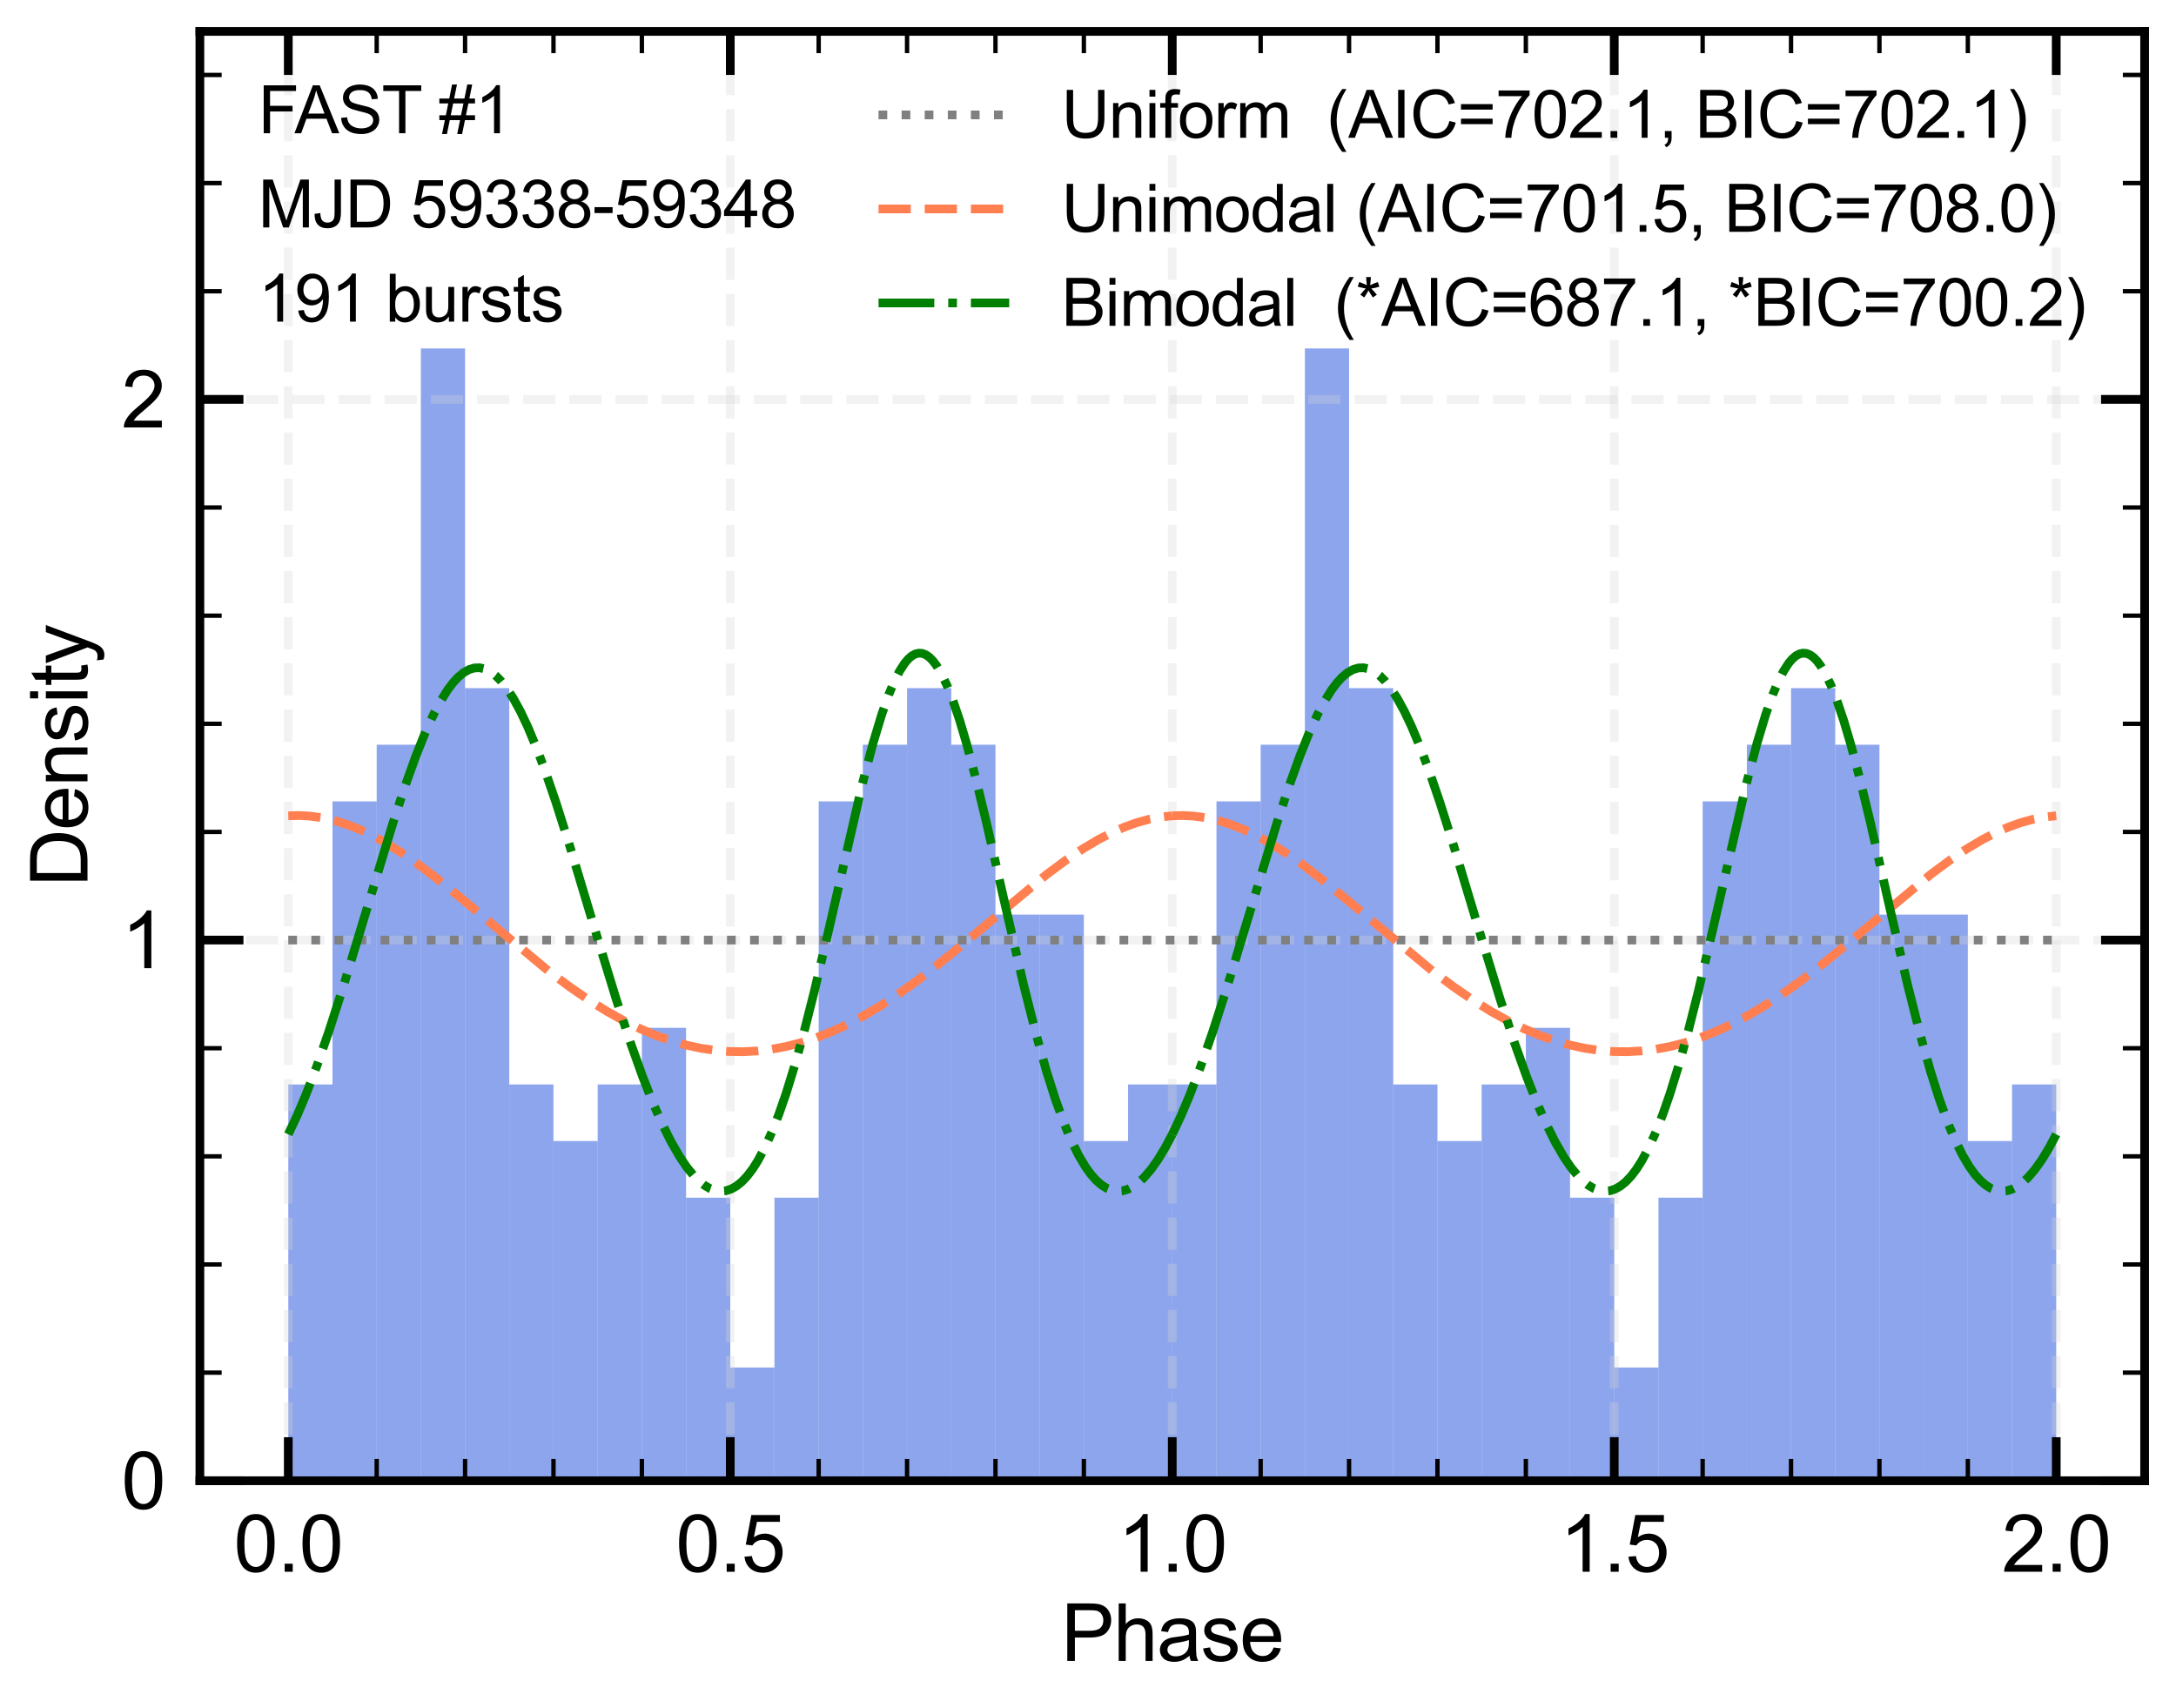 <?xml version="1.0" encoding="utf-8" standalone="no"?>
<!DOCTYPE svg PUBLIC "-//W3C//DTD SVG 1.1//EN"
  "http://www.w3.org/Graphics/SVG/1.1/DTD/svg11.dtd">
<svg xmlns:xlink="http://www.w3.org/1999/xlink" width="499.482pt" height="391.963pt" viewBox="0 0 499.482 391.963" xmlns="http://www.w3.org/2000/svg" version="1.1">
 <defs>
  <style type="text/css">*{stroke-linejoin: round; stroke-linecap: butt}</style>
 </defs>
 <g id="figure_1">
  <g id="patch_1">
   <path d="M 0 391.963 
L 499.482 391.963 
L 499.482 0 
L 0 0 
z
" style="fill: #ffffff"/>
  </g>
  <g id="axes_1">
   <g id="patch_2">
    <path d="M 45.882 339.84 
L 492.282 339.84 
L 492.282 7.2 
L 45.882 7.2 
z
" style="fill: #ffffff"/>
   </g>
   <g id="patch_3">
    <path d="M 66.173 339.84 
L 76.319 339.84 
L 76.319 248.884 
L 66.173 248.884 
z
" clip-path="url(#p80b9595e11)" style="fill: #4169e1; opacity: 0.6"/>
   </g>
   <g id="patch_4">
    <path d="M 76.319 339.84 
L 86.464 339.84 
L 86.464 183.915 
L 76.319 183.915 
z
" clip-path="url(#p80b9595e11)" style="fill: #4169e1; opacity: 0.6"/>
   </g>
   <g id="patch_5">
    <path d="M 86.464 339.84 
L 96.609 339.84 
L 96.609 170.921 
L 86.464 170.921 
z
" clip-path="url(#p80b9595e11)" style="fill: #4169e1; opacity: 0.6"/>
   </g>
   <g id="patch_6">
    <path d="M 96.609 339.84 
L 106.755 339.84 
L 106.755 79.965 
L 96.609 79.965 
z
" clip-path="url(#p80b9595e11)" style="fill: #4169e1; opacity: 0.6"/>
   </g>
   <g id="patch_7">
    <path d="M 106.755 339.84 
L 116.9 339.84 
L 116.9 157.928 
L 106.755 157.928 
z
" clip-path="url(#p80b9595e11)" style="fill: #4169e1; opacity: 0.6"/>
   </g>
   <g id="patch_8">
    <path d="M 116.9 339.84 
L 127.046 339.84 
L 127.046 248.884 
L 116.9 248.884 
z
" clip-path="url(#p80b9595e11)" style="fill: #4169e1; opacity: 0.6"/>
   </g>
   <g id="patch_9">
    <path d="M 127.046 339.84 
L 137.191 339.84 
L 137.191 261.877 
L 127.046 261.877 
z
" clip-path="url(#p80b9595e11)" style="fill: #4169e1; opacity: 0.6"/>
   </g>
   <g id="patch_10">
    <path d="M 137.191 339.84 
L 147.337 339.84 
L 147.337 248.884 
L 137.191 248.884 
z
" clip-path="url(#p80b9595e11)" style="fill: #4169e1; opacity: 0.6"/>
   </g>
   <g id="patch_11">
    <path d="M 147.337 339.84 
L 157.482 339.84 
L 157.482 235.89 
L 147.337 235.89 
z
" clip-path="url(#p80b9595e11)" style="fill: #4169e1; opacity: 0.6"/>
   </g>
   <g id="patch_12">
    <path d="M 157.482 339.84 
L 167.628 339.84 
L 167.628 274.871 
L 157.482 274.871 
z
" clip-path="url(#p80b9595e11)" style="fill: #4169e1; opacity: 0.6"/>
   </g>
   <g id="patch_13">
    <path d="M 167.628 339.84 
L 177.773 339.84 
L 177.773 313.853 
L 167.628 313.853 
z
" clip-path="url(#p80b9595e11)" style="fill: #4169e1; opacity: 0.6"/>
   </g>
   <g id="patch_14">
    <path d="M 177.773 339.84 
L 187.919 339.84 
L 187.919 274.871 
L 177.773 274.871 
z
" clip-path="url(#p80b9595e11)" style="fill: #4169e1; opacity: 0.6"/>
   </g>
   <g id="patch_15">
    <path d="M 187.919 339.84 
L 198.064 339.84 
L 198.064 183.915 
L 187.919 183.915 
z
" clip-path="url(#p80b9595e11)" style="fill: #4169e1; opacity: 0.6"/>
   </g>
   <g id="patch_16">
    <path d="M 198.064 339.84 
L 208.209 339.84 
L 208.209 170.921 
L 198.064 170.921 
z
" clip-path="url(#p80b9595e11)" style="fill: #4169e1; opacity: 0.6"/>
   </g>
   <g id="patch_17">
    <path d="M 208.209 339.84 
L 218.355 339.84 
L 218.355 157.928 
L 208.209 157.928 
z
" clip-path="url(#p80b9595e11)" style="fill: #4169e1; opacity: 0.6"/>
   </g>
   <g id="patch_18">
    <path d="M 218.355 339.84 
L 228.5 339.84 
L 228.5 170.921 
L 218.355 170.921 
z
" clip-path="url(#p80b9595e11)" style="fill: #4169e1; opacity: 0.6"/>
   </g>
   <g id="patch_19">
    <path d="M 228.5 339.84 
L 238.646 339.84 
L 238.646 209.903 
L 228.5 209.903 
z
" clip-path="url(#p80b9595e11)" style="fill: #4169e1; opacity: 0.6"/>
   </g>
   <g id="patch_20">
    <path d="M 238.646 339.84 
L 248.791 339.84 
L 248.791 209.903 
L 238.646 209.903 
z
" clip-path="url(#p80b9595e11)" style="fill: #4169e1; opacity: 0.6"/>
   </g>
   <g id="patch_21">
    <path d="M 248.791 339.84 
L 258.937 339.84 
L 258.937 261.877 
L 248.791 261.877 
z
" clip-path="url(#p80b9595e11)" style="fill: #4169e1; opacity: 0.6"/>
   </g>
   <g id="patch_22">
    <path d="M 258.937 339.84 
L 269.082 339.84 
L 269.082 248.884 
L 258.937 248.884 
z
" clip-path="url(#p80b9595e11)" style="fill: #4169e1; opacity: 0.6"/>
   </g>
   <g id="patch_23">
    <path d="M 269.082 339.84 
L 279.228 339.84 
L 279.228 248.884 
L 269.082 248.884 
z
" clip-path="url(#p80b9595e11)" style="fill: #4169e1; opacity: 0.6"/>
   </g>
   <g id="patch_24">
    <path d="M 279.228 339.84 
L 289.373 339.84 
L 289.373 183.915 
L 279.228 183.915 
z
" clip-path="url(#p80b9595e11)" style="fill: #4169e1; opacity: 0.6"/>
   </g>
   <g id="patch_25">
    <path d="M 289.373 339.84 
L 299.519 339.84 
L 299.519 170.921 
L 289.373 170.921 
z
" clip-path="url(#p80b9595e11)" style="fill: #4169e1; opacity: 0.6"/>
   </g>
   <g id="patch_26">
    <path d="M 299.519 339.84 
L 309.664 339.84 
L 309.664 79.965 
L 299.519 79.965 
z
" clip-path="url(#p80b9595e11)" style="fill: #4169e1; opacity: 0.6"/>
   </g>
   <g id="patch_27">
    <path d="M 309.664 339.84 
L 319.809 339.84 
L 319.809 157.928 
L 309.664 157.928 
z
" clip-path="url(#p80b9595e11)" style="fill: #4169e1; opacity: 0.6"/>
   </g>
   <g id="patch_28">
    <path d="M 319.809 339.84 
L 329.955 339.84 
L 329.955 248.884 
L 319.809 248.884 
z
" clip-path="url(#p80b9595e11)" style="fill: #4169e1; opacity: 0.6"/>
   </g>
   <g id="patch_29">
    <path d="M 329.955 339.84 
L 340.1 339.84 
L 340.1 261.877 
L 329.955 261.877 
z
" clip-path="url(#p80b9595e11)" style="fill: #4169e1; opacity: 0.6"/>
   </g>
   <g id="patch_30">
    <path d="M 340.1 339.84 
L 350.246 339.84 
L 350.246 248.884 
L 340.1 248.884 
z
" clip-path="url(#p80b9595e11)" style="fill: #4169e1; opacity: 0.6"/>
   </g>
   <g id="patch_31">
    <path d="M 350.246 339.84 
L 360.391 339.84 
L 360.391 235.89 
L 350.246 235.89 
z
" clip-path="url(#p80b9595e11)" style="fill: #4169e1; opacity: 0.6"/>
   </g>
   <g id="patch_32">
    <path d="M 360.391 339.84 
L 370.537 339.84 
L 370.537 274.871 
L 360.391 274.871 
z
" clip-path="url(#p80b9595e11)" style="fill: #4169e1; opacity: 0.6"/>
   </g>
   <g id="patch_33">
    <path d="M 370.537 339.84 
L 380.682 339.84 
L 380.682 313.853 
L 370.537 313.853 
z
" clip-path="url(#p80b9595e11)" style="fill: #4169e1; opacity: 0.6"/>
   </g>
   <g id="patch_34">
    <path d="M 380.682 339.84 
L 390.828 339.84 
L 390.828 274.871 
L 380.682 274.871 
z
" clip-path="url(#p80b9595e11)" style="fill: #4169e1; opacity: 0.6"/>
   </g>
   <g id="patch_35">
    <path d="M 390.828 339.84 
L 400.973 339.84 
L 400.973 183.915 
L 390.828 183.915 
z
" clip-path="url(#p80b9595e11)" style="fill: #4169e1; opacity: 0.6"/>
   </g>
   <g id="patch_36">
    <path d="M 400.973 339.84 
L 411.119 339.84 
L 411.119 170.921 
L 400.973 170.921 
z
" clip-path="url(#p80b9595e11)" style="fill: #4169e1; opacity: 0.6"/>
   </g>
   <g id="patch_37">
    <path d="M 411.119 339.84 
L 421.264 339.84 
L 421.264 157.928 
L 411.119 157.928 
z
" clip-path="url(#p80b9595e11)" style="fill: #4169e1; opacity: 0.6"/>
   </g>
   <g id="patch_38">
    <path d="M 421.264 339.84 
L 431.409 339.84 
L 431.409 170.921 
L 421.264 170.921 
z
" clip-path="url(#p80b9595e11)" style="fill: #4169e1; opacity: 0.6"/>
   </g>
   <g id="patch_39">
    <path d="M 431.409 339.84 
L 441.555 339.84 
L 441.555 209.903 
L 431.409 209.903 
z
" clip-path="url(#p80b9595e11)" style="fill: #4169e1; opacity: 0.6"/>
   </g>
   <g id="patch_40">
    <path d="M 441.555 339.84 
L 451.7 339.84 
L 451.7 209.903 
L 441.555 209.903 
z
" clip-path="url(#p80b9595e11)" style="fill: #4169e1; opacity: 0.6"/>
   </g>
   <g id="patch_41">
    <path d="M 451.7 339.84 
L 461.846 339.84 
L 461.846 261.877 
L 451.7 261.877 
z
" clip-path="url(#p80b9595e11)" style="fill: #4169e1; opacity: 0.6"/>
   </g>
   <g id="patch_42">
    <path d="M 461.846 339.84 
L 471.991 339.84 
L 471.991 248.884 
L 461.846 248.884 
z
" clip-path="url(#p80b9595e11)" style="fill: #4169e1; opacity: 0.6"/>
   </g>
   <g id="matplotlib.axis_1">
    <g id="xtick_1">
     <g id="line2d_1">
      <path d="M 66.173 339.84 
L 66.173 7.2 
" clip-path="url(#p80b9595e11)" style="fill: none; stroke-dasharray: 7.4,3.2; stroke-dashoffset: 0; stroke: #d3d3d3; stroke-opacity: 0.3; stroke-width: 2"/>
     </g>
     <g id="line2d_2">
      <defs>
       <path id="m98c01944e6" d="M 0 0 
L 0 -10 
" style="stroke: #000000; stroke-width: 2"/>
      </defs>
      <g>
       <use xlink:href="#m98c01944e6" x="66.173" y="339.84" style="stroke: #000000; stroke-width: 2"/>
      </g>
     </g>
     <g id="line2d_3">
      <defs>
       <path id="m14765210b1" d="M 0 0 
L 0 10 
" style="stroke: #000000; stroke-width: 2"/>
      </defs>
      <g>
       <use xlink:href="#m14765210b1" x="66.173" y="7.2" style="stroke: #000000; stroke-width: 2"/>
      </g>
     </g>
     <g id="text_1">
      <!-- 0.0 -->
      <g transform="translate(53.663 360.724) scale(0.18 -0.18)">
       <defs>
        <path id="ArialMT-30" d="M 266 2259 
Q 266 3072 433 3567 
Q 600 4063 929 4331 
Q 1259 4600 1759 4600 
Q 2128 4600 2406 4451 
Q 2684 4303 2865 4023 
Q 3047 3744 3150 3342 
Q 3253 2941 3253 2259 
Q 3253 1453 3087 958 
Q 2922 463 2592 192 
Q 2263 -78 1759 -78 
Q 1097 -78 719 397 
Q 266 969 266 2259 
z
M 844 2259 
Q 844 1131 1108 757 
Q 1372 384 1759 384 
Q 2147 384 2411 759 
Q 2675 1134 2675 2259 
Q 2675 3391 2411 3762 
Q 2147 4134 1753 4134 
Q 1366 4134 1134 3806 
Q 844 3388 844 2259 
z
" transform="scale(0.016)"/>
        <path id="ArialMT-2e" d="M 581 0 
L 581 641 
L 1222 641 
L 1222 0 
L 581 0 
z
" transform="scale(0.016)"/>
       </defs>
       <use xlink:href="#ArialMT-30"/>
       <use xlink:href="#ArialMT-2e" x="55.615"/>
       <use xlink:href="#ArialMT-30" x="83.398"/>
      </g>
     </g>
    </g>
    <g id="xtick_2">
     <g id="line2d_4">
      <path d="M 167.628 339.84 
L 167.628 7.2 
" clip-path="url(#p80b9595e11)" style="fill: none; stroke-dasharray: 7.4,3.2; stroke-dashoffset: 0; stroke: #d3d3d3; stroke-opacity: 0.3; stroke-width: 2"/>
     </g>
     <g id="line2d_5">
      <g>
       <use xlink:href="#m98c01944e6" x="167.628" y="339.84" style="stroke: #000000; stroke-width: 2"/>
      </g>
     </g>
     <g id="line2d_6">
      <g>
       <use xlink:href="#m14765210b1" x="167.628" y="7.2" style="stroke: #000000; stroke-width: 2"/>
      </g>
     </g>
     <g id="text_2">
      <!-- 0.5 -->
      <g transform="translate(155.118 360.724) scale(0.18 -0.18)">
       <defs>
        <path id="ArialMT-35" d="M 266 1200 
L 856 1250 
Q 922 819 1161 601 
Q 1400 384 1738 384 
Q 2144 384 2425 690 
Q 2706 997 2706 1503 
Q 2706 1984 2436 2262 
Q 2166 2541 1728 2541 
Q 1456 2541 1237 2417 
Q 1019 2294 894 2097 
L 366 2166 
L 809 4519 
L 3088 4519 
L 3088 3981 
L 1259 3981 
L 1013 2750 
Q 1425 3038 1878 3038 
Q 2478 3038 2890 2622 
Q 3303 2206 3303 1553 
Q 3303 931 2941 478 
Q 2500 -78 1738 -78 
Q 1113 -78 717 272 
Q 322 622 266 1200 
z
" transform="scale(0.016)"/>
       </defs>
       <use xlink:href="#ArialMT-30"/>
       <use xlink:href="#ArialMT-2e" x="55.615"/>
       <use xlink:href="#ArialMT-35" x="83.398"/>
      </g>
     </g>
    </g>
    <g id="xtick_3">
     <g id="line2d_7">
      <path d="M 269.082 339.84 
L 269.082 7.2 
" clip-path="url(#p80b9595e11)" style="fill: none; stroke-dasharray: 7.4,3.2; stroke-dashoffset: 0; stroke: #d3d3d3; stroke-opacity: 0.3; stroke-width: 2"/>
     </g>
     <g id="line2d_8">
      <g>
       <use xlink:href="#m98c01944e6" x="269.082" y="339.84" style="stroke: #000000; stroke-width: 2"/>
      </g>
     </g>
     <g id="line2d_9">
      <g>
       <use xlink:href="#m14765210b1" x="269.082" y="7.2" style="stroke: #000000; stroke-width: 2"/>
      </g>
     </g>
     <g id="text_3">
      <!-- 1.0 -->
      <g transform="translate(256.572 360.724) scale(0.18 -0.18)">
       <defs>
        <path id="ArialMT-31" d="M 2384 0 
L 1822 0 
L 1822 3584 
Q 1619 3391 1289 3197 
Q 959 3003 697 2906 
L 697 3450 
Q 1169 3672 1522 3987 
Q 1875 4303 2022 4600 
L 2384 4600 
L 2384 0 
z
" transform="scale(0.016)"/>
       </defs>
       <use xlink:href="#ArialMT-31"/>
       <use xlink:href="#ArialMT-2e" x="55.615"/>
       <use xlink:href="#ArialMT-30" x="83.398"/>
      </g>
     </g>
    </g>
    <g id="xtick_4">
     <g id="line2d_10">
      <path d="M 370.537 339.84 
L 370.537 7.2 
" clip-path="url(#p80b9595e11)" style="fill: none; stroke-dasharray: 7.4,3.2; stroke-dashoffset: 0; stroke: #d3d3d3; stroke-opacity: 0.3; stroke-width: 2"/>
     </g>
     <g id="line2d_11">
      <g>
       <use xlink:href="#m98c01944e6" x="370.537" y="339.84" style="stroke: #000000; stroke-width: 2"/>
      </g>
     </g>
     <g id="line2d_12">
      <g>
       <use xlink:href="#m14765210b1" x="370.537" y="7.2" style="stroke: #000000; stroke-width: 2"/>
      </g>
     </g>
     <g id="text_4">
      <!-- 1.5 -->
      <g transform="translate(358.027 360.724) scale(0.18 -0.18)">
       <use xlink:href="#ArialMT-31"/>
       <use xlink:href="#ArialMT-2e" x="55.615"/>
       <use xlink:href="#ArialMT-35" x="83.398"/>
      </g>
     </g>
    </g>
    <g id="xtick_5">
     <g id="line2d_13">
      <path d="M 471.991 339.84 
L 471.991 7.2 
" clip-path="url(#p80b9595e11)" style="fill: none; stroke-dasharray: 7.4,3.2; stroke-dashoffset: 0; stroke: #d3d3d3; stroke-opacity: 0.3; stroke-width: 2"/>
     </g>
     <g id="line2d_14">
      <g>
       <use xlink:href="#m98c01944e6" x="471.991" y="339.84" style="stroke: #000000; stroke-width: 2"/>
      </g>
     </g>
     <g id="line2d_15">
      <g>
       <use xlink:href="#m14765210b1" x="471.991" y="7.2" style="stroke: #000000; stroke-width: 2"/>
      </g>
     </g>
     <g id="text_5">
      <!-- 2.0 -->
      <g transform="translate(459.481 360.724) scale(0.18 -0.18)">
       <defs>
        <path id="ArialMT-32" d="M 3222 541 
L 3222 0 
L 194 0 
Q 188 203 259 391 
Q 375 700 629 1000 
Q 884 1300 1366 1694 
Q 2113 2306 2375 2664 
Q 2638 3022 2638 3341 
Q 2638 3675 2398 3904 
Q 2159 4134 1775 4134 
Q 1369 4134 1125 3890 
Q 881 3647 878 3216 
L 300 3275 
Q 359 3922 746 4261 
Q 1134 4600 1788 4600 
Q 2447 4600 2831 4234 
Q 3216 3869 3216 3328 
Q 3216 3053 3103 2787 
Q 2991 2522 2730 2228 
Q 2469 1934 1863 1422 
Q 1356 997 1212 845 
Q 1069 694 975 541 
L 3222 541 
z
" transform="scale(0.016)"/>
       </defs>
       <use xlink:href="#ArialMT-32"/>
       <use xlink:href="#ArialMT-2e" x="55.615"/>
       <use xlink:href="#ArialMT-30" x="83.398"/>
      </g>
     </g>
    </g>
    <g id="xtick_6">
     <g id="line2d_16">
      <defs>
       <path id="mf8cc39a2c7" d="M 0 0 
L 0 -5 
" style="stroke: #000000"/>
      </defs>
      <g>
       <use xlink:href="#mf8cc39a2c7" x="45.882" y="339.84" style="stroke: #000000"/>
      </g>
     </g>
     <g id="line2d_17">
      <defs>
       <path id="mcec413d45d" d="M 0 0 
L 0 5 
" style="stroke: #000000"/>
      </defs>
      <g>
       <use xlink:href="#mcec413d45d" x="45.882" y="7.2" style="stroke: #000000"/>
      </g>
     </g>
    </g>
    <g id="xtick_7">
     <g id="line2d_18">
      <g>
       <use xlink:href="#mf8cc39a2c7" x="86.464" y="339.84" style="stroke: #000000"/>
      </g>
     </g>
     <g id="line2d_19">
      <g>
       <use xlink:href="#mcec413d45d" x="86.464" y="7.2" style="stroke: #000000"/>
      </g>
     </g>
    </g>
    <g id="xtick_8">
     <g id="line2d_20">
      <g>
       <use xlink:href="#mf8cc39a2c7" x="106.755" y="339.84" style="stroke: #000000"/>
      </g>
     </g>
     <g id="line2d_21">
      <g>
       <use xlink:href="#mcec413d45d" x="106.755" y="7.2" style="stroke: #000000"/>
      </g>
     </g>
    </g>
    <g id="xtick_9">
     <g id="line2d_22">
      <g>
       <use xlink:href="#mf8cc39a2c7" x="127.046" y="339.84" style="stroke: #000000"/>
      </g>
     </g>
     <g id="line2d_23">
      <g>
       <use xlink:href="#mcec413d45d" x="127.046" y="7.2" style="stroke: #000000"/>
      </g>
     </g>
    </g>
    <g id="xtick_10">
     <g id="line2d_24">
      <g>
       <use xlink:href="#mf8cc39a2c7" x="147.337" y="339.84" style="stroke: #000000"/>
      </g>
     </g>
     <g id="line2d_25">
      <g>
       <use xlink:href="#mcec413d45d" x="147.337" y="7.2" style="stroke: #000000"/>
      </g>
     </g>
    </g>
    <g id="xtick_11">
     <g id="line2d_26">
      <g>
       <use xlink:href="#mf8cc39a2c7" x="187.919" y="339.84" style="stroke: #000000"/>
      </g>
     </g>
     <g id="line2d_27">
      <g>
       <use xlink:href="#mcec413d45d" x="187.919" y="7.2" style="stroke: #000000"/>
      </g>
     </g>
    </g>
    <g id="xtick_12">
     <g id="line2d_28">
      <g>
       <use xlink:href="#mf8cc39a2c7" x="208.209" y="339.84" style="stroke: #000000"/>
      </g>
     </g>
     <g id="line2d_29">
      <g>
       <use xlink:href="#mcec413d45d" x="208.209" y="7.2" style="stroke: #000000"/>
      </g>
     </g>
    </g>
    <g id="xtick_13">
     <g id="line2d_30">
      <g>
       <use xlink:href="#mf8cc39a2c7" x="228.5" y="339.84" style="stroke: #000000"/>
      </g>
     </g>
     <g id="line2d_31">
      <g>
       <use xlink:href="#mcec413d45d" x="228.5" y="7.2" style="stroke: #000000"/>
      </g>
     </g>
    </g>
    <g id="xtick_14">
     <g id="line2d_32">
      <g>
       <use xlink:href="#mf8cc39a2c7" x="248.791" y="339.84" style="stroke: #000000"/>
      </g>
     </g>
     <g id="line2d_33">
      <g>
       <use xlink:href="#mcec413d45d" x="248.791" y="7.2" style="stroke: #000000"/>
      </g>
     </g>
    </g>
    <g id="xtick_15">
     <g id="line2d_34">
      <g>
       <use xlink:href="#mf8cc39a2c7" x="289.373" y="339.84" style="stroke: #000000"/>
      </g>
     </g>
     <g id="line2d_35">
      <g>
       <use xlink:href="#mcec413d45d" x="289.373" y="7.2" style="stroke: #000000"/>
      </g>
     </g>
    </g>
    <g id="xtick_16">
     <g id="line2d_36">
      <g>
       <use xlink:href="#mf8cc39a2c7" x="309.664" y="339.84" style="stroke: #000000"/>
      </g>
     </g>
     <g id="line2d_37">
      <g>
       <use xlink:href="#mcec413d45d" x="309.664" y="7.2" style="stroke: #000000"/>
      </g>
     </g>
    </g>
    <g id="xtick_17">
     <g id="line2d_38">
      <g>
       <use xlink:href="#mf8cc39a2c7" x="329.955" y="339.84" style="stroke: #000000"/>
      </g>
     </g>
     <g id="line2d_39">
      <g>
       <use xlink:href="#mcec413d45d" x="329.955" y="7.2" style="stroke: #000000"/>
      </g>
     </g>
    </g>
    <g id="xtick_18">
     <g id="line2d_40">
      <g>
       <use xlink:href="#mf8cc39a2c7" x="350.246" y="339.84" style="stroke: #000000"/>
      </g>
     </g>
     <g id="line2d_41">
      <g>
       <use xlink:href="#mcec413d45d" x="350.246" y="7.2" style="stroke: #000000"/>
      </g>
     </g>
    </g>
    <g id="xtick_19">
     <g id="line2d_42">
      <g>
       <use xlink:href="#mf8cc39a2c7" x="390.828" y="339.84" style="stroke: #000000"/>
      </g>
     </g>
     <g id="line2d_43">
      <g>
       <use xlink:href="#mcec413d45d" x="390.828" y="7.2" style="stroke: #000000"/>
      </g>
     </g>
    </g>
    <g id="xtick_20">
     <g id="line2d_44">
      <g>
       <use xlink:href="#mf8cc39a2c7" x="411.119" y="339.84" style="stroke: #000000"/>
      </g>
     </g>
     <g id="line2d_45">
      <g>
       <use xlink:href="#mcec413d45d" x="411.119" y="7.2" style="stroke: #000000"/>
      </g>
     </g>
    </g>
    <g id="xtick_21">
     <g id="line2d_46">
      <g>
       <use xlink:href="#mf8cc39a2c7" x="431.409" y="339.84" style="stroke: #000000"/>
      </g>
     </g>
     <g id="line2d_47">
      <g>
       <use xlink:href="#mcec413d45d" x="431.409" y="7.2" style="stroke: #000000"/>
      </g>
     </g>
    </g>
    <g id="xtick_22">
     <g id="line2d_48">
      <g>
       <use xlink:href="#mf8cc39a2c7" x="451.7" y="339.84" style="stroke: #000000"/>
      </g>
     </g>
     <g id="line2d_49">
      <g>
       <use xlink:href="#mcec413d45d" x="451.7" y="7.2" style="stroke: #000000"/>
      </g>
     </g>
    </g>
    <g id="xtick_23">
     <g id="line2d_50">
      <g>
       <use xlink:href="#mf8cc39a2c7" x="492.282" y="339.84" style="stroke: #000000"/>
      </g>
     </g>
     <g id="line2d_51">
      <g>
       <use xlink:href="#mcec413d45d" x="492.282" y="7.2" style="stroke: #000000"/>
      </g>
     </g>
    </g>
    <g id="text_6">
     <!-- Phase -->
     <g transform="translate(243.564 381.186) scale(0.18 -0.18)">
      <defs>
       <path id="ArialMT-50" d="M 494 0 
L 494 4581 
L 2222 4581 
Q 2678 4581 2919 4538 
Q 3256 4481 3484 4323 
Q 3713 4166 3852 3881 
Q 3991 3597 3991 3256 
Q 3991 2672 3619 2267 
Q 3247 1863 2275 1863 
L 1100 1863 
L 1100 0 
L 494 0 
z
M 1100 2403 
L 2284 2403 
Q 2872 2403 3119 2622 
Q 3366 2841 3366 3238 
Q 3366 3525 3220 3729 
Q 3075 3934 2838 4000 
Q 2684 4041 2272 4041 
L 1100 4041 
L 1100 2403 
z
" transform="scale(0.016)"/>
       <path id="ArialMT-68" d="M 422 0 
L 422 4581 
L 984 4581 
L 984 2938 
Q 1378 3394 1978 3394 
Q 2347 3394 2619 3248 
Q 2891 3103 3008 2847 
Q 3125 2591 3125 2103 
L 3125 0 
L 2563 0 
L 2563 2103 
Q 2563 2525 2380 2717 
Q 2197 2909 1863 2909 
Q 1613 2909 1392 2779 
Q 1172 2650 1078 2428 
Q 984 2206 984 1816 
L 984 0 
L 422 0 
z
" transform="scale(0.016)"/>
       <path id="ArialMT-61" d="M 2588 409 
Q 2275 144 1986 34 
Q 1697 -75 1366 -75 
Q 819 -75 525 192 
Q 231 459 231 875 
Q 231 1119 342 1320 
Q 453 1522 633 1644 
Q 813 1766 1038 1828 
Q 1203 1872 1538 1913 
Q 2219 1994 2541 2106 
Q 2544 2222 2544 2253 
Q 2544 2597 2384 2738 
Q 2169 2928 1744 2928 
Q 1347 2928 1158 2789 
Q 969 2650 878 2297 
L 328 2372 
Q 403 2725 575 2942 
Q 747 3159 1072 3276 
Q 1397 3394 1825 3394 
Q 2250 3394 2515 3294 
Q 2781 3194 2906 3042 
Q 3031 2891 3081 2659 
Q 3109 2516 3109 2141 
L 3109 1391 
Q 3109 606 3145 398 
Q 3181 191 3288 0 
L 2700 0 
Q 2613 175 2588 409 
z
M 2541 1666 
Q 2234 1541 1622 1453 
Q 1275 1403 1131 1340 
Q 988 1278 909 1158 
Q 831 1038 831 891 
Q 831 666 1001 516 
Q 1172 366 1500 366 
Q 1825 366 2078 508 
Q 2331 650 2450 897 
Q 2541 1088 2541 1459 
L 2541 1666 
z
" transform="scale(0.016)"/>
       <path id="ArialMT-73" d="M 197 991 
L 753 1078 
Q 800 744 1014 566 
Q 1228 388 1613 388 
Q 2000 388 2187 545 
Q 2375 703 2375 916 
Q 2375 1106 2209 1216 
Q 2094 1291 1634 1406 
Q 1016 1563 777 1677 
Q 538 1791 414 1992 
Q 291 2194 291 2438 
Q 291 2659 392 2848 
Q 494 3038 669 3163 
Q 800 3259 1026 3326 
Q 1253 3394 1513 3394 
Q 1903 3394 2198 3281 
Q 2494 3169 2634 2976 
Q 2775 2784 2828 2463 
L 2278 2388 
Q 2241 2644 2061 2787 
Q 1881 2931 1553 2931 
Q 1166 2931 1000 2803 
Q 834 2675 834 2503 
Q 834 2394 903 2306 
Q 972 2216 1119 2156 
Q 1203 2125 1616 2013 
Q 2213 1853 2448 1751 
Q 2684 1650 2818 1456 
Q 2953 1263 2953 975 
Q 2953 694 2789 445 
Q 2625 197 2315 61 
Q 2006 -75 1616 -75 
Q 969 -75 630 194 
Q 291 463 197 991 
z
" transform="scale(0.016)"/>
       <path id="ArialMT-65" d="M 2694 1069 
L 3275 997 
Q 3138 488 2766 206 
Q 2394 -75 1816 -75 
Q 1088 -75 661 373 
Q 234 822 234 1631 
Q 234 2469 665 2931 
Q 1097 3394 1784 3394 
Q 2450 3394 2872 2941 
Q 3294 2488 3294 1666 
Q 3294 1616 3291 1516 
L 816 1516 
Q 847 969 1125 678 
Q 1403 388 1819 388 
Q 2128 388 2347 550 
Q 2566 713 2694 1069 
z
M 847 1978 
L 2700 1978 
Q 2663 2397 2488 2606 
Q 2219 2931 1791 2931 
Q 1403 2931 1139 2672 
Q 875 2413 847 1978 
z
" transform="scale(0.016)"/>
      </defs>
      <use xlink:href="#ArialMT-50"/>
      <use xlink:href="#ArialMT-68" x="66.699"/>
      <use xlink:href="#ArialMT-61" x="122.314"/>
      <use xlink:href="#ArialMT-73" x="177.93"/>
      <use xlink:href="#ArialMT-65" x="227.93"/>
     </g>
    </g>
   </g>
   <g id="matplotlib.axis_2">
    <g id="ytick_1">
     <g id="line2d_52">
      <path d="M 45.882 339.84 
L 492.282 339.84 
" clip-path="url(#p80b9595e11)" style="fill: none; stroke-dasharray: 7.4,3.2; stroke-dashoffset: 0; stroke: #d3d3d3; stroke-opacity: 0.3; stroke-width: 2"/>
     </g>
     <g id="line2d_53">
      <defs>
       <path id="ma1680e3988" d="M 0 0 
L 10 0 
" style="stroke: #000000; stroke-width: 2"/>
      </defs>
      <g>
       <use xlink:href="#ma1680e3988" x="45.882" y="339.84" style="stroke: #000000; stroke-width: 2"/>
      </g>
     </g>
     <g id="line2d_54">
      <defs>
       <path id="m133dd781db" d="M 0 0 
L -10 0 
" style="stroke: #000000; stroke-width: 2"/>
      </defs>
      <g>
       <use xlink:href="#m133dd781db" x="492.282" y="339.84" style="stroke: #000000; stroke-width: 2"/>
      </g>
     </g>
     <g id="text_7">
      <!-- 0 -->
      <g transform="translate(27.872 346.282) scale(0.18 -0.18)">
       <use xlink:href="#ArialMT-30"/>
      </g>
     </g>
    </g>
    <g id="ytick_2">
     <g id="line2d_55">
      <path d="M 45.882 215.75 
L 492.282 215.75 
" clip-path="url(#p80b9595e11)" style="fill: none; stroke-dasharray: 7.4,3.2; stroke-dashoffset: 0; stroke: #d3d3d3; stroke-opacity: 0.3; stroke-width: 2"/>
     </g>
     <g id="line2d_56">
      <g>
       <use xlink:href="#ma1680e3988" x="45.882" y="215.75" style="stroke: #000000; stroke-width: 2"/>
      </g>
     </g>
     <g id="line2d_57">
      <g>
       <use xlink:href="#m133dd781db" x="492.282" y="215.75" style="stroke: #000000; stroke-width: 2"/>
      </g>
     </g>
     <g id="text_8">
      <!-- 1 -->
      <g transform="translate(27.872 222.192) scale(0.18 -0.18)">
       <use xlink:href="#ArialMT-31"/>
      </g>
     </g>
    </g>
    <g id="ytick_3">
     <g id="line2d_58">
      <path d="M 45.882 91.659 
L 492.282 91.659 
" clip-path="url(#p80b9595e11)" style="fill: none; stroke-dasharray: 7.4,3.2; stroke-dashoffset: 0; stroke: #d3d3d3; stroke-opacity: 0.3; stroke-width: 2"/>
     </g>
     <g id="line2d_59">
      <g>
       <use xlink:href="#ma1680e3988" x="45.882" y="91.659" style="stroke: #000000; stroke-width: 2"/>
      </g>
     </g>
     <g id="line2d_60">
      <g>
       <use xlink:href="#m133dd781db" x="492.282" y="91.659" style="stroke: #000000; stroke-width: 2"/>
      </g>
     </g>
     <g id="text_9">
      <!-- 2 -->
      <g transform="translate(27.872 98.101) scale(0.18 -0.18)">
       <use xlink:href="#ArialMT-32"/>
      </g>
     </g>
    </g>
    <g id="ytick_4">
     <g id="line2d_61">
      <defs>
       <path id="m4b4796b10c" d="M 0 0 
L 5 0 
" style="stroke: #000000"/>
      </defs>
      <g>
       <use xlink:href="#m4b4796b10c" x="45.882" y="315.022" style="stroke: #000000"/>
      </g>
     </g>
     <g id="line2d_62">
      <defs>
       <path id="mc64a46c3e7" d="M 0 0 
L -5 0 
" style="stroke: #000000"/>
      </defs>
      <g>
       <use xlink:href="#mc64a46c3e7" x="492.282" y="315.022" style="stroke: #000000"/>
      </g>
     </g>
    </g>
    <g id="ytick_5">
     <g id="line2d_63">
      <g>
       <use xlink:href="#m4b4796b10c" x="45.882" y="290.204" style="stroke: #000000"/>
      </g>
     </g>
     <g id="line2d_64">
      <g>
       <use xlink:href="#mc64a46c3e7" x="492.282" y="290.204" style="stroke: #000000"/>
      </g>
     </g>
    </g>
    <g id="ytick_6">
     <g id="line2d_65">
      <g>
       <use xlink:href="#m4b4796b10c" x="45.882" y="265.386" style="stroke: #000000"/>
      </g>
     </g>
     <g id="line2d_66">
      <g>
       <use xlink:href="#mc64a46c3e7" x="492.282" y="265.386" style="stroke: #000000"/>
      </g>
     </g>
    </g>
    <g id="ytick_7">
     <g id="line2d_67">
      <g>
       <use xlink:href="#m4b4796b10c" x="45.882" y="240.568" style="stroke: #000000"/>
      </g>
     </g>
     <g id="line2d_68">
      <g>
       <use xlink:href="#mc64a46c3e7" x="492.282" y="240.568" style="stroke: #000000"/>
      </g>
     </g>
    </g>
    <g id="ytick_8">
     <g id="line2d_69">
      <g>
       <use xlink:href="#m4b4796b10c" x="45.882" y="190.932" style="stroke: #000000"/>
      </g>
     </g>
     <g id="line2d_70">
      <g>
       <use xlink:href="#mc64a46c3e7" x="492.282" y="190.932" style="stroke: #000000"/>
      </g>
     </g>
    </g>
    <g id="ytick_9">
     <g id="line2d_71">
      <g>
       <use xlink:href="#m4b4796b10c" x="45.882" y="166.114" style="stroke: #000000"/>
      </g>
     </g>
     <g id="line2d_72">
      <g>
       <use xlink:href="#mc64a46c3e7" x="492.282" y="166.114" style="stroke: #000000"/>
      </g>
     </g>
    </g>
    <g id="ytick_10">
     <g id="line2d_73">
      <g>
       <use xlink:href="#m4b4796b10c" x="45.882" y="141.296" style="stroke: #000000"/>
      </g>
     </g>
     <g id="line2d_74">
      <g>
       <use xlink:href="#mc64a46c3e7" x="492.282" y="141.296" style="stroke: #000000"/>
      </g>
     </g>
    </g>
    <g id="ytick_11">
     <g id="line2d_75">
      <g>
       <use xlink:href="#m4b4796b10c" x="45.882" y="116.477" style="stroke: #000000"/>
      </g>
     </g>
     <g id="line2d_76">
      <g>
       <use xlink:href="#mc64a46c3e7" x="492.282" y="116.477" style="stroke: #000000"/>
      </g>
     </g>
    </g>
    <g id="ytick_12">
     <g id="line2d_77">
      <g>
       <use xlink:href="#m4b4796b10c" x="45.882" y="66.841" style="stroke: #000000"/>
      </g>
     </g>
     <g id="line2d_78">
      <g>
       <use xlink:href="#mc64a46c3e7" x="492.282" y="66.841" style="stroke: #000000"/>
      </g>
     </g>
    </g>
    <g id="ytick_13">
     <g id="line2d_79">
      <g>
       <use xlink:href="#m4b4796b10c" x="45.882" y="42.023" style="stroke: #000000"/>
      </g>
     </g>
     <g id="line2d_80">
      <g>
       <use xlink:href="#mc64a46c3e7" x="492.282" y="42.023" style="stroke: #000000"/>
      </g>
     </g>
    </g>
    <g id="ytick_14">
     <g id="line2d_81">
      <g>
       <use xlink:href="#m4b4796b10c" x="45.882" y="17.205" style="stroke: #000000"/>
      </g>
     </g>
     <g id="line2d_82">
      <g>
       <use xlink:href="#mc64a46c3e7" x="492.282" y="17.205" style="stroke: #000000"/>
      </g>
     </g>
    </g>
    <g id="text_10">
     <!-- Density -->
     <g transform="translate(20.084 203.529) rotate(-90) scale(0.18 -0.18)">
      <defs>
       <path id="ArialMT-44" d="M 494 0 
L 494 4581 
L 2072 4581 
Q 2606 4581 2888 4516 
Q 3281 4425 3559 4188 
Q 3922 3881 4101 3404 
Q 4281 2928 4281 2316 
Q 4281 1794 4159 1391 
Q 4038 988 3847 723 
Q 3656 459 3429 307 
Q 3203 156 2883 78 
Q 2563 0 2147 0 
L 494 0 
z
M 1100 541 
L 2078 541 
Q 2531 541 2789 625 
Q 3047 709 3200 863 
Q 3416 1078 3536 1442 
Q 3656 1806 3656 2325 
Q 3656 3044 3420 3430 
Q 3184 3816 2847 3947 
Q 2603 4041 2063 4041 
L 1100 4041 
L 1100 541 
z
" transform="scale(0.016)"/>
       <path id="ArialMT-6e" d="M 422 0 
L 422 3319 
L 928 3319 
L 928 2847 
Q 1294 3394 1984 3394 
Q 2284 3394 2536 3286 
Q 2788 3178 2913 3003 
Q 3038 2828 3088 2588 
Q 3119 2431 3119 2041 
L 3119 0 
L 2556 0 
L 2556 2019 
Q 2556 2363 2490 2533 
Q 2425 2703 2258 2804 
Q 2091 2906 1866 2906 
Q 1506 2906 1245 2678 
Q 984 2450 984 1813 
L 984 0 
L 422 0 
z
" transform="scale(0.016)"/>
       <path id="ArialMT-69" d="M 425 3934 
L 425 4581 
L 988 4581 
L 988 3934 
L 425 3934 
z
M 425 0 
L 425 3319 
L 988 3319 
L 988 0 
L 425 0 
z
" transform="scale(0.016)"/>
       <path id="ArialMT-74" d="M 1650 503 
L 1731 6 
Q 1494 -44 1306 -44 
Q 1000 -44 831 53 
Q 663 150 594 308 
Q 525 466 525 972 
L 525 2881 
L 113 2881 
L 113 3319 
L 525 3319 
L 525 4141 
L 1084 4478 
L 1084 3319 
L 1650 3319 
L 1650 2881 
L 1084 2881 
L 1084 941 
Q 1084 700 1114 631 
Q 1144 563 1211 522 
Q 1278 481 1403 481 
Q 1497 481 1650 503 
z
" transform="scale(0.016)"/>
       <path id="ArialMT-79" d="M 397 -1278 
L 334 -750 
Q 519 -800 656 -800 
Q 844 -800 956 -737 
Q 1069 -675 1141 -563 
Q 1194 -478 1313 -144 
Q 1328 -97 1363 -6 
L 103 3319 
L 709 3319 
L 1400 1397 
Q 1534 1031 1641 628 
Q 1738 1016 1872 1384 
L 2581 3319 
L 3144 3319 
L 1881 -56 
Q 1678 -603 1566 -809 
Q 1416 -1088 1222 -1217 
Q 1028 -1347 759 -1347 
Q 597 -1347 397 -1278 
z
" transform="scale(0.016)"/>
      </defs>
      <use xlink:href="#ArialMT-44"/>
      <use xlink:href="#ArialMT-65" x="72.217"/>
      <use xlink:href="#ArialMT-6e" x="127.832"/>
      <use xlink:href="#ArialMT-73" x="183.447"/>
      <use xlink:href="#ArialMT-69" x="233.447"/>
      <use xlink:href="#ArialMT-74" x="255.664"/>
      <use xlink:href="#ArialMT-79" x="283.447"/>
     </g>
    </g>
   </g>
   <g id="line2d_83">
    <path d="M 66.173 215.75 
L 471.991 215.75 
" clip-path="url(#p80b9595e11)" style="fill: none; stroke-dasharray: 2,3.3; stroke-dashoffset: 0; stroke: #808080; stroke-width: 2"/>
   </g>
   <g id="line2d_84">
    <path d="M 66.173 187.226 
L 68.613 187.161 
L 71.053 187.288 
L 73.899 187.676 
L 76.746 188.317 
L 79.592 189.203 
L 82.438 190.323 
L 85.285 191.663 
L 88.538 193.443 
L 92.198 195.729 
L 96.264 198.569 
L 100.737 201.985 
L 106.43 206.637 
L 125.948 222.885 
L 130.827 226.535 
L 135.3 229.608 
L 139.367 232.14 
L 143.433 234.398 
L 147.093 236.179 
L 150.752 237.711 
L 154.412 238.983 
L 157.665 239.891 
L 160.918 240.586 
L 164.171 241.064 
L 167.424 241.324 
L 170.677 241.366 
L 173.93 241.188 
L 177.183 240.792 
L 180.437 240.179 
L 183.69 239.352 
L 186.943 238.312 
L 190.602 236.896 
L 194.262 235.225 
L 197.922 233.311 
L 201.988 230.914 
L 206.054 228.254 
L 210.527 225.057 
L 215.407 221.296 
L 221.506 216.299 
L 240.211 200.722 
L 244.684 197.407 
L 248.344 194.943 
L 252.004 192.752 
L 255.257 191.068 
L 258.103 189.82 
L 260.95 188.797 
L 263.796 188.014 
L 266.642 187.48 
L 269.082 187.226 
L 269.082 187.226 
" clip-path="url(#p80b9595e11)" style="fill: none; stroke-dasharray: 7.4,3.2; stroke-dashoffset: 0; stroke: #ff7f50; stroke-width: 2"/>
   </g>
   <g id="line2d_85">
    <path d="M 269.082 187.226 
L 271.522 187.161 
L 273.962 187.288 
L 276.808 187.676 
L 279.655 188.317 
L 282.501 189.203 
L 285.347 190.323 
L 288.194 191.663 
L 291.447 193.443 
L 295.107 195.729 
L 299.173 198.569 
L 303.646 201.985 
L 309.339 206.637 
L 328.857 222.885 
L 333.737 226.535 
L 338.21 229.608 
L 342.276 232.14 
L 346.342 234.398 
L 350.002 236.179 
L 353.662 237.711 
L 357.321 238.983 
L 360.574 239.891 
L 363.827 240.586 
L 367.08 241.064 
L 370.333 241.324 
L 373.586 241.366 
L 376.84 241.188 
L 380.093 240.792 
L 383.346 240.179 
L 386.599 239.352 
L 389.852 238.312 
L 393.511 236.896 
L 397.171 235.225 
L 400.831 233.311 
L 404.897 230.914 
L 408.963 228.254 
L 413.436 225.057 
L 418.316 221.296 
L 424.415 216.299 
L 443.12 200.722 
L 447.593 197.407 
L 451.253 194.943 
L 454.913 192.752 
L 458.166 191.068 
L 461.012 189.82 
L 463.859 188.797 
L 466.705 188.014 
L 469.551 187.48 
L 471.991 187.226 
L 471.991 187.226 
" clip-path="url(#p80b9595e11)" style="fill: none; stroke-dasharray: 7.4,3.2; stroke-dashoffset: 0; stroke: #ff7f50; stroke-width: 2"/>
   </g>
   <g id="line2d_86">
    <path d="M 66.173 260.333 
L 68.206 256.012 
L 70.239 251.185 
L 72.679 244.788 
L 75.526 236.603 
L 78.779 226.491 
L 83.252 211.76 
L 90.164 188.978 
L 93.011 180.316 
L 95.451 173.528 
L 97.484 168.444 
L 99.517 163.975 
L 101.143 160.897 
L 102.77 158.3 
L 103.99 156.687 
L 105.21 155.373 
L 106.43 154.366 
L 107.65 153.675 
L 108.869 153.303 
L 110.089 153.254 
L 111.309 153.527 
L 112.529 154.121 
L 113.749 155.031 
L 114.969 156.252 
L 116.189 157.775 
L 117.815 160.257 
L 119.442 163.227 
L 121.068 166.651 
L 123.101 171.509 
L 125.135 176.929 
L 127.574 184.044 
L 130.827 194.297 
L 136.52 213.231 
L 141.4 229.185 
L 144.653 239.109 
L 147.499 247.076 
L 149.939 253.253 
L 151.972 257.875 
L 154.005 261.972 
L 156.039 265.505 
L 157.665 267.897 
L 159.292 269.883 
L 160.512 271.095 
L 161.731 272.058 
L 162.951 272.767 
L 164.171 273.212 
L 165.391 273.386 
L 166.611 273.282 
L 167.831 272.892 
L 169.051 272.208 
L 170.271 271.226 
L 171.491 269.939 
L 172.711 268.342 
L 173.93 266.432 
L 175.557 263.394 
L 177.183 259.796 
L 178.81 255.644 
L 180.437 250.952 
L 182.47 244.364 
L 184.503 237.039 
L 186.943 227.412 
L 190.196 213.536 
L 197.922 179.995 
L 200.361 170.707 
L 202.395 163.962 
L 204.021 159.373 
L 205.241 156.466 
L 206.461 154.058 
L 207.681 152.177 
L 208.494 151.227 
L 209.307 150.528 
L 210.121 150.084 
L 210.934 149.896 
L 211.747 149.965 
L 212.56 150.292 
L 213.374 150.875 
L 214.187 151.71 
L 215 152.792 
L 216.22 154.866 
L 217.44 157.458 
L 218.66 160.536 
L 220.286 165.332 
L 221.913 170.825 
L 223.946 178.503 
L 226.386 188.597 
L 230.859 208.295 
L 234.925 225.87 
L 237.772 237.163 
L 240.211 245.854 
L 242.245 252.272 
L 244.278 257.873 
L 245.904 261.738 
L 247.531 265.044 
L 249.157 267.79 
L 250.377 269.482 
L 251.597 270.864 
L 252.817 271.94 
L 254.037 272.714 
L 255.257 273.193 
L 256.477 273.384 
L 257.697 273.295 
L 258.916 272.932 
L 260.136 272.303 
L 261.356 271.416 
L 262.576 270.28 
L 264.203 268.39 
L 265.829 266.089 
L 267.456 263.397 
L 269.082 260.333 
L 269.082 260.333 
" clip-path="url(#p80b9595e11)" style="fill: none; stroke-dasharray: 12.8,3.2,2,3.2; stroke-dashoffset: 0; stroke: #008000; stroke-width: 2"/>
   </g>
   <g id="line2d_87">
    <path d="M 269.082 260.333 
L 271.115 256.012 
L 273.149 251.185 
L 275.588 244.788 
L 278.435 236.603 
L 281.688 226.491 
L 286.161 211.76 
L 293.073 188.978 
L 295.92 180.316 
L 298.36 173.528 
L 300.393 168.444 
L 302.426 163.975 
L 304.052 160.897 
L 305.679 158.3 
L 306.899 156.687 
L 308.119 155.373 
L 309.339 154.366 
L 310.559 153.675 
L 311.778 153.303 
L 312.998 153.254 
L 314.218 153.527 
L 315.438 154.121 
L 316.658 155.031 
L 317.878 156.252 
L 319.098 157.775 
L 320.724 160.257 
L 322.351 163.227 
L 323.977 166.651 
L 326.011 171.509 
L 328.044 176.929 
L 330.484 184.044 
L 333.737 194.297 
L 339.429 213.231 
L 344.309 229.185 
L 347.562 239.109 
L 350.408 247.076 
L 352.848 253.253 
L 354.881 257.875 
L 356.915 261.972 
L 358.948 265.505 
L 360.574 267.897 
L 362.201 269.883 
L 363.421 271.095 
L 364.641 272.058 
L 365.86 272.767 
L 367.08 273.212 
L 368.3 273.386 
L 369.52 273.282 
L 370.74 272.892 
L 371.96 272.208 
L 373.18 271.226 
L 374.4 269.939 
L 375.62 268.342 
L 376.84 266.432 
L 378.466 263.394 
L 380.093 259.796 
L 381.719 255.644 
L 383.346 250.952 
L 385.379 244.364 
L 387.412 237.039 
L 389.852 227.412 
L 393.105 213.536 
L 400.831 179.995 
L 403.271 170.707 
L 405.304 163.962 
L 406.93 159.373 
L 408.15 156.466 
L 409.37 154.058 
L 410.59 152.177 
L 411.403 151.227 
L 412.216 150.528 
L 413.03 150.084 
L 413.843 149.896 
L 414.656 149.965 
L 415.47 150.292 
L 416.283 150.875 
L 417.096 151.71 
L 417.909 152.792 
L 419.129 154.866 
L 420.349 157.458 
L 421.569 160.536 
L 423.196 165.332 
L 424.822 170.825 
L 426.855 178.503 
L 429.295 188.597 
L 433.768 208.295 
L 437.834 225.87 
L 440.681 237.163 
L 443.12 245.854 
L 445.154 252.272 
L 447.187 257.873 
L 448.813 261.738 
L 450.44 265.044 
L 452.066 267.79 
L 453.286 269.482 
L 454.506 270.864 
L 455.726 271.94 
L 456.946 272.714 
L 458.166 273.193 
L 459.386 273.384 
L 460.606 273.295 
L 461.825 272.932 
L 463.045 272.303 
L 464.265 271.416 
L 465.485 270.28 
L 467.112 268.39 
L 468.738 266.089 
L 470.365 263.397 
L 471.991 260.333 
L 471.991 260.333 
" clip-path="url(#p80b9595e11)" style="fill: none; stroke-dasharray: 12.8,3.2,2,3.2; stroke-dashoffset: 0; stroke: #008000; stroke-width: 2"/>
   </g>
   <g id="patch_43">
    <path d="M 45.882 339.84 
L 45.882 7.2 
" style="fill: none; stroke: #000000; stroke-width: 2; stroke-linejoin: miter; stroke-linecap: square"/>
   </g>
   <g id="patch_44">
    <path d="M 492.282 339.84 
L 492.282 7.2 
" style="fill: none; stroke: #000000; stroke-width: 2; stroke-linejoin: miter; stroke-linecap: square"/>
   </g>
   <g id="patch_45">
    <path d="M 45.882 339.84 
L 492.282 339.84 
" style="fill: none; stroke: #000000; stroke-width: 2; stroke-linejoin: miter; stroke-linecap: square"/>
   </g>
   <g id="patch_46">
    <path d="M 45.882 7.2 
L 492.282 7.2 
" style="fill: none; stroke: #000000; stroke-width: 2; stroke-linejoin: miter; stroke-linecap: square"/>
   </g>
   <g id="text_11">
    <!-- FAST #1 -->
    <g transform="translate(59.274 30.577) scale(0.15 -0.15)">
     <defs>
      <path id="ArialMT-46" d="M 525 0 
L 525 4581 
L 3616 4581 
L 3616 4041 
L 1131 4041 
L 1131 2622 
L 3281 2622 
L 3281 2081 
L 1131 2081 
L 1131 0 
L 525 0 
z
" transform="scale(0.016)"/>
      <path id="ArialMT-41" d="M -9 0 
L 1750 4581 
L 2403 4581 
L 4278 0 
L 3588 0 
L 3053 1388 
L 1138 1388 
L 634 0 
L -9 0 
z
M 1313 1881 
L 2866 1881 
L 2388 3150 
Q 2169 3728 2063 4100 
Q 1975 3659 1816 3225 
L 1313 1881 
z
" transform="scale(0.016)"/>
      <path id="ArialMT-53" d="M 288 1472 
L 859 1522 
Q 900 1178 1048 958 
Q 1197 738 1509 602 
Q 1822 466 2213 466 
Q 2559 466 2825 569 
Q 3091 672 3220 851 
Q 3350 1031 3350 1244 
Q 3350 1459 3225 1620 
Q 3100 1781 2813 1891 
Q 2628 1963 1997 2114 
Q 1366 2266 1113 2400 
Q 784 2572 623 2826 
Q 463 3081 463 3397 
Q 463 3744 659 4045 
Q 856 4347 1234 4503 
Q 1613 4659 2075 4659 
Q 2584 4659 2973 4495 
Q 3363 4331 3572 4012 
Q 3781 3694 3797 3291 
L 3216 3247 
Q 3169 3681 2898 3903 
Q 2628 4125 2100 4125 
Q 1550 4125 1298 3923 
Q 1047 3722 1047 3438 
Q 1047 3191 1225 3031 
Q 1400 2872 2139 2705 
Q 2878 2538 3153 2413 
Q 3553 2228 3743 1945 
Q 3934 1663 3934 1294 
Q 3934 928 3725 604 
Q 3516 281 3123 101 
Q 2731 -78 2241 -78 
Q 1619 -78 1198 103 
Q 778 284 539 648 
Q 300 1013 288 1472 
z
" transform="scale(0.016)"/>
      <path id="ArialMT-54" d="M 1659 0 
L 1659 4041 
L 150 4041 
L 150 4581 
L 3781 4581 
L 3781 4041 
L 2266 4041 
L 2266 0 
L 1659 0 
z
" transform="scale(0.016)"/>
      <path id="ArialMT-20" transform="scale(0.016)"/>
      <path id="ArialMT-23" d="M 322 -78 
L 594 1253 
L 66 1253 
L 66 1719 
L 688 1719 
L 919 2853 
L 66 2853 
L 66 3319 
L 1013 3319 
L 1284 4659 
L 1753 4659 
L 1481 3319 
L 2466 3319 
L 2738 4659 
L 3209 4659 
L 2938 3319 
L 3478 3319 
L 3478 2853 
L 2844 2853 
L 2609 1719 
L 3478 1719 
L 3478 1253 
L 2516 1253 
L 2244 -78 
L 1775 -78 
L 2044 1253 
L 1063 1253 
L 791 -78 
L 322 -78 
z
M 1156 1719 
L 2138 1719 
L 2372 2853 
L 1388 2853 
L 1156 1719 
z
" transform="scale(0.016)"/>
     </defs>
     <use xlink:href="#ArialMT-46"/>
     <use xlink:href="#ArialMT-41" x="55.584"/>
     <use xlink:href="#ArialMT-53" x="122.283"/>
     <use xlink:href="#ArialMT-54" x="188.982"/>
     <use xlink:href="#ArialMT-20" x="248.316"/>
     <use xlink:href="#ArialMT-23" x="276.1"/>
     <use xlink:href="#ArialMT-31" x="331.715"/>
    </g>
   </g>
   <g id="text_12">
    <!-- MJD 59338-59348 -->
    <g transform="translate(59.274 52.199) scale(0.15 -0.15)">
     <defs>
      <path id="ArialMT-4d" d="M 475 0 
L 475 4581 
L 1388 4581 
L 2472 1338 
Q 2622 884 2691 659 
Q 2769 909 2934 1394 
L 4031 4581 
L 4847 4581 
L 4847 0 
L 4263 0 
L 4263 3834 
L 2931 0 
L 2384 0 
L 1059 3900 
L 1059 0 
L 475 0 
z
" transform="scale(0.016)"/>
      <path id="ArialMT-4a" d="M 184 1300 
L 731 1375 
Q 753 850 928 656 
Q 1103 463 1413 463 
Q 1641 463 1806 567 
Q 1972 672 2034 851 
Q 2097 1031 2097 1425 
L 2097 4581 
L 2703 4581 
L 2703 1459 
Q 2703 884 2564 568 
Q 2425 253 2123 87 
Q 1822 -78 1416 -78 
Q 813 -78 492 269 
Q 172 616 184 1300 
z
" transform="scale(0.016)"/>
      <path id="ArialMT-39" d="M 350 1059 
L 891 1109 
Q 959 728 1153 556 
Q 1347 384 1650 384 
Q 1909 384 2104 503 
Q 2300 622 2425 820 
Q 2550 1019 2634 1356 
Q 2719 1694 2719 2044 
Q 2719 2081 2716 2156 
Q 2547 1888 2255 1720 
Q 1963 1553 1622 1553 
Q 1053 1553 659 1965 
Q 266 2378 266 3053 
Q 266 3750 677 4175 
Q 1088 4600 1706 4600 
Q 2153 4600 2523 4359 
Q 2894 4119 3086 3673 
Q 3278 3228 3278 2384 
Q 3278 1506 3087 986 
Q 2897 466 2520 194 
Q 2144 -78 1638 -78 
Q 1100 -78 759 220 
Q 419 519 350 1059 
z
M 2653 3081 
Q 2653 3566 2395 3850 
Q 2138 4134 1775 4134 
Q 1400 4134 1122 3828 
Q 844 3522 844 3034 
Q 844 2597 1108 2323 
Q 1372 2050 1759 2050 
Q 2150 2050 2401 2323 
Q 2653 2597 2653 3081 
z
" transform="scale(0.016)"/>
      <path id="ArialMT-33" d="M 269 1209 
L 831 1284 
Q 928 806 1161 595 
Q 1394 384 1728 384 
Q 2125 384 2398 659 
Q 2672 934 2672 1341 
Q 2672 1728 2419 1979 
Q 2166 2231 1775 2231 
Q 1616 2231 1378 2169 
L 1441 2663 
Q 1497 2656 1531 2656 
Q 1891 2656 2178 2843 
Q 2466 3031 2466 3422 
Q 2466 3731 2256 3934 
Q 2047 4138 1716 4138 
Q 1388 4138 1169 3931 
Q 950 3725 888 3313 
L 325 3413 
Q 428 3978 793 4289 
Q 1159 4600 1703 4600 
Q 2078 4600 2393 4439 
Q 2709 4278 2876 4000 
Q 3044 3722 3044 3409 
Q 3044 3113 2884 2869 
Q 2725 2625 2413 2481 
Q 2819 2388 3044 2092 
Q 3269 1797 3269 1353 
Q 3269 753 2831 336 
Q 2394 -81 1725 -81 
Q 1122 -81 723 278 
Q 325 638 269 1209 
z
" transform="scale(0.016)"/>
      <path id="ArialMT-38" d="M 1131 2484 
Q 781 2613 612 2850 
Q 444 3088 444 3419 
Q 444 3919 803 4259 
Q 1163 4600 1759 4600 
Q 2359 4600 2725 4251 
Q 3091 3903 3091 3403 
Q 3091 3084 2923 2848 
Q 2756 2613 2416 2484 
Q 2838 2347 3058 2040 
Q 3278 1734 3278 1309 
Q 3278 722 2862 322 
Q 2447 -78 1769 -78 
Q 1091 -78 675 323 
Q 259 725 259 1325 
Q 259 1772 486 2073 
Q 713 2375 1131 2484 
z
M 1019 3438 
Q 1019 3113 1228 2906 
Q 1438 2700 1772 2700 
Q 2097 2700 2305 2904 
Q 2513 3109 2513 3406 
Q 2513 3716 2298 3927 
Q 2084 4138 1766 4138 
Q 1444 4138 1231 3931 
Q 1019 3725 1019 3438 
z
M 838 1322 
Q 838 1081 952 856 
Q 1066 631 1291 507 
Q 1516 384 1775 384 
Q 2178 384 2440 643 
Q 2703 903 2703 1303 
Q 2703 1709 2433 1975 
Q 2163 2241 1756 2241 
Q 1359 2241 1098 1978 
Q 838 1716 838 1322 
z
" transform="scale(0.016)"/>
      <path id="ArialMT-2d" d="M 203 1375 
L 203 1941 
L 1931 1941 
L 1931 1375 
L 203 1375 
z
" transform="scale(0.016)"/>
      <path id="ArialMT-34" d="M 2069 0 
L 2069 1097 
L 81 1097 
L 81 1613 
L 2172 4581 
L 2631 4581 
L 2631 1613 
L 3250 1613 
L 3250 1097 
L 2631 1097 
L 2631 0 
L 2069 0 
z
M 2069 1613 
L 2069 3678 
L 634 1613 
L 2069 1613 
z
" transform="scale(0.016)"/>
     </defs>
     <use xlink:href="#ArialMT-4d"/>
     <use xlink:href="#ArialMT-4a" x="83.301"/>
     <use xlink:href="#ArialMT-44" x="133.301"/>
     <use xlink:href="#ArialMT-20" x="205.518"/>
     <use xlink:href="#ArialMT-35" x="233.301"/>
     <use xlink:href="#ArialMT-39" x="288.916"/>
     <use xlink:href="#ArialMT-33" x="344.531"/>
     <use xlink:href="#ArialMT-33" x="400.146"/>
     <use xlink:href="#ArialMT-38" x="455.762"/>
     <use xlink:href="#ArialMT-2d" x="511.377"/>
     <use xlink:href="#ArialMT-35" x="544.678"/>
     <use xlink:href="#ArialMT-39" x="600.293"/>
     <use xlink:href="#ArialMT-33" x="655.908"/>
     <use xlink:href="#ArialMT-34" x="711.523"/>
     <use xlink:href="#ArialMT-38" x="767.139"/>
    </g>
   </g>
   <g id="text_13">
    <!-- 191 bursts -->
    <g transform="translate(59.274 73.82) scale(0.15 -0.15)">
     <defs>
      <path id="ArialMT-62" d="M 941 0 
L 419 0 
L 419 4581 
L 981 4581 
L 981 2947 
Q 1338 3394 1891 3394 
Q 2197 3394 2470 3270 
Q 2744 3147 2920 2923 
Q 3097 2700 3197 2384 
Q 3297 2069 3297 1709 
Q 3297 856 2875 390 
Q 2453 -75 1863 -75 
Q 1275 -75 941 416 
L 941 0 
z
M 934 1684 
Q 934 1088 1097 822 
Q 1363 388 1816 388 
Q 2184 388 2453 708 
Q 2722 1028 2722 1663 
Q 2722 2313 2464 2622 
Q 2206 2931 1841 2931 
Q 1472 2931 1203 2611 
Q 934 2291 934 1684 
z
" transform="scale(0.016)"/>
      <path id="ArialMT-75" d="M 2597 0 
L 2597 488 
Q 2209 -75 1544 -75 
Q 1250 -75 995 37 
Q 741 150 617 320 
Q 494 491 444 738 
Q 409 903 409 1263 
L 409 3319 
L 972 3319 
L 972 1478 
Q 972 1038 1006 884 
Q 1059 663 1231 536 
Q 1403 409 1656 409 
Q 1909 409 2131 539 
Q 2353 669 2445 892 
Q 2538 1116 2538 1541 
L 2538 3319 
L 3100 3319 
L 3100 0 
L 2597 0 
z
" transform="scale(0.016)"/>
      <path id="ArialMT-72" d="M 416 0 
L 416 3319 
L 922 3319 
L 922 2816 
Q 1116 3169 1280 3281 
Q 1444 3394 1641 3394 
Q 1925 3394 2219 3213 
L 2025 2691 
Q 1819 2813 1613 2813 
Q 1428 2813 1281 2702 
Q 1134 2591 1072 2394 
Q 978 2094 978 1738 
L 978 0 
L 416 0 
z
" transform="scale(0.016)"/>
     </defs>
     <use xlink:href="#ArialMT-31"/>
     <use xlink:href="#ArialMT-39" x="55.615"/>
     <use xlink:href="#ArialMT-31" x="111.23"/>
     <use xlink:href="#ArialMT-20" x="166.846"/>
     <use xlink:href="#ArialMT-62" x="194.629"/>
     <use xlink:href="#ArialMT-75" x="250.244"/>
     <use xlink:href="#ArialMT-72" x="305.859"/>
     <use xlink:href="#ArialMT-73" x="339.16"/>
     <use xlink:href="#ArialMT-74" x="389.16"/>
     <use xlink:href="#ArialMT-73" x="416.943"/>
    </g>
   </g>
   <g id="legend_1">
    <g id="line2d_88">
     <path d="M 201.66 26.37 
L 216.66 26.37 
L 231.66 26.37 
" style="fill: none; stroke-dasharray: 2,3.3; stroke-dashoffset: 0; stroke: #808080; stroke-width: 2"/>
    </g>
    <g id="text_14">
     <!-- Uniform  (AIC=702.1, BIC=702.1) -->
     <g transform="translate(243.66 31.62) scale(0.15 -0.15)">
      <defs>
       <path id="ArialMT-55" d="M 3500 4581 
L 4106 4581 
L 4106 1934 
Q 4106 1244 3950 837 
Q 3794 431 3386 176 
Q 2978 -78 2316 -78 
Q 1672 -78 1262 144 
Q 853 366 678 786 
Q 503 1206 503 1934 
L 503 4581 
L 1109 4581 
L 1109 1938 
Q 1109 1341 1220 1058 
Q 1331 775 1601 622 
Q 1872 469 2263 469 
Q 2931 469 3215 772 
Q 3500 1075 3500 1938 
L 3500 4581 
z
" transform="scale(0.016)"/>
       <path id="ArialMT-66" d="M 556 0 
L 556 2881 
L 59 2881 
L 59 3319 
L 556 3319 
L 556 3672 
Q 556 4006 616 4169 
Q 697 4388 901 4523 
Q 1106 4659 1475 4659 
Q 1713 4659 2000 4603 
L 1916 4113 
Q 1741 4144 1584 4144 
Q 1328 4144 1222 4034 
Q 1116 3925 1116 3625 
L 1116 3319 
L 1763 3319 
L 1763 2881 
L 1116 2881 
L 1116 0 
L 556 0 
z
" transform="scale(0.016)"/>
       <path id="ArialMT-6f" d="M 213 1659 
Q 213 2581 725 3025 
Q 1153 3394 1769 3394 
Q 2453 3394 2887 2945 
Q 3322 2497 3322 1706 
Q 3322 1066 3130 698 
Q 2938 331 2570 128 
Q 2203 -75 1769 -75 
Q 1072 -75 642 372 
Q 213 819 213 1659 
z
M 791 1659 
Q 791 1022 1069 705 
Q 1347 388 1769 388 
Q 2188 388 2466 706 
Q 2744 1025 2744 1678 
Q 2744 2294 2464 2611 
Q 2184 2928 1769 2928 
Q 1347 2928 1069 2612 
Q 791 2297 791 1659 
z
" transform="scale(0.016)"/>
       <path id="ArialMT-6d" d="M 422 0 
L 422 3319 
L 925 3319 
L 925 2853 
Q 1081 3097 1340 3245 
Q 1600 3394 1931 3394 
Q 2300 3394 2536 3241 
Q 2772 3088 2869 2813 
Q 3263 3394 3894 3394 
Q 4388 3394 4653 3120 
Q 4919 2847 4919 2278 
L 4919 0 
L 4359 0 
L 4359 2091 
Q 4359 2428 4304 2576 
Q 4250 2725 4106 2815 
Q 3963 2906 3769 2906 
Q 3419 2906 3187 2673 
Q 2956 2441 2956 1928 
L 2956 0 
L 2394 0 
L 2394 2156 
Q 2394 2531 2256 2718 
Q 2119 2906 1806 2906 
Q 1569 2906 1367 2781 
Q 1166 2656 1075 2415 
Q 984 2175 984 1722 
L 984 0 
L 422 0 
z
" transform="scale(0.016)"/>
       <path id="ArialMT-28" d="M 1497 -1347 
Q 1031 -759 709 28 
Q 388 816 388 1659 
Q 388 2403 628 3084 
Q 909 3875 1497 4659 
L 1900 4659 
Q 1522 4009 1400 3731 
Q 1209 3300 1100 2831 
Q 966 2247 966 1656 
Q 966 153 1900 -1347 
L 1497 -1347 
z
" transform="scale(0.016)"/>
       <path id="ArialMT-49" d="M 597 0 
L 597 4581 
L 1203 4581 
L 1203 0 
L 597 0 
z
" transform="scale(0.016)"/>
       <path id="ArialMT-43" d="M 3763 1606 
L 4369 1453 
Q 4178 706 3683 314 
Q 3188 -78 2472 -78 
Q 1731 -78 1267 223 
Q 803 525 561 1097 
Q 319 1669 319 2325 
Q 319 3041 592 3573 
Q 866 4106 1370 4382 
Q 1875 4659 2481 4659 
Q 3169 4659 3637 4309 
Q 4106 3959 4291 3325 
L 3694 3184 
Q 3534 3684 3231 3912 
Q 2928 4141 2469 4141 
Q 1941 4141 1586 3887 
Q 1231 3634 1087 3207 
Q 944 2781 944 2328 
Q 944 1744 1114 1308 
Q 1284 872 1643 656 
Q 2003 441 2422 441 
Q 2931 441 3284 734 
Q 3638 1028 3763 1606 
z
" transform="scale(0.016)"/>
       <path id="ArialMT-3d" d="M 3381 2694 
L 356 2694 
L 356 3219 
L 3381 3219 
L 3381 2694 
z
M 3381 1303 
L 356 1303 
L 356 1828 
L 3381 1828 
L 3381 1303 
z
" transform="scale(0.016)"/>
       <path id="ArialMT-37" d="M 303 3981 
L 303 4522 
L 3269 4522 
L 3269 4084 
Q 2831 3619 2401 2847 
Q 1972 2075 1738 1259 
Q 1569 684 1522 0 
L 944 0 
Q 953 541 1156 1306 
Q 1359 2072 1739 2783 
Q 2119 3494 2547 3981 
L 303 3981 
z
" transform="scale(0.016)"/>
       <path id="ArialMT-2c" d="M 569 0 
L 569 641 
L 1209 641 
L 1209 0 
Q 1209 -353 1084 -570 
Q 959 -788 688 -906 
L 531 -666 
Q 709 -588 793 -436 
Q 878 -284 888 0 
L 569 0 
z
" transform="scale(0.016)"/>
       <path id="ArialMT-42" d="M 469 0 
L 469 4581 
L 2188 4581 
Q 2713 4581 3030 4442 
Q 3347 4303 3526 4014 
Q 3706 3725 3706 3409 
Q 3706 3116 3547 2856 
Q 3388 2597 3066 2438 
Q 3481 2316 3704 2022 
Q 3928 1728 3928 1328 
Q 3928 1006 3792 729 
Q 3656 453 3456 303 
Q 3256 153 2954 76 
Q 2653 0 2216 0 
L 469 0 
z
M 1075 2656 
L 2066 2656 
Q 2469 2656 2644 2709 
Q 2875 2778 2992 2937 
Q 3109 3097 3109 3338 
Q 3109 3566 3000 3739 
Q 2891 3913 2687 3977 
Q 2484 4041 1991 4041 
L 1075 4041 
L 1075 2656 
z
M 1075 541 
L 2216 541 
Q 2509 541 2628 563 
Q 2838 600 2978 687 
Q 3119 775 3209 942 
Q 3300 1109 3300 1328 
Q 3300 1584 3169 1773 
Q 3038 1963 2805 2039 
Q 2572 2116 2134 2116 
L 1075 2116 
L 1075 541 
z
" transform="scale(0.016)"/>
       <path id="ArialMT-29" d="M 791 -1347 
L 388 -1347 
Q 1322 153 1322 1656 
Q 1322 2244 1188 2822 
Q 1081 3291 891 3722 
Q 769 4003 388 4659 
L 791 4659 
Q 1378 3875 1659 3084 
Q 1900 2403 1900 1659 
Q 1900 816 1576 28 
Q 1253 -759 791 -1347 
z
" transform="scale(0.016)"/>
      </defs>
      <use xlink:href="#ArialMT-55"/>
      <use xlink:href="#ArialMT-6e" x="72.217"/>
      <use xlink:href="#ArialMT-69" x="127.832"/>
      <use xlink:href="#ArialMT-66" x="150.049"/>
      <use xlink:href="#ArialMT-6f" x="177.832"/>
      <use xlink:href="#ArialMT-72" x="233.447"/>
      <use xlink:href="#ArialMT-6d" x="266.748"/>
      <use xlink:href="#ArialMT-20" x="350.049"/>
      <use xlink:href="#ArialMT-20" x="377.832"/>
      <use xlink:href="#ArialMT-28" x="405.615"/>
      <use xlink:href="#ArialMT-41" x="438.916"/>
      <use xlink:href="#ArialMT-49" x="505.615"/>
      <use xlink:href="#ArialMT-43" x="533.398"/>
      <use xlink:href="#ArialMT-3d" x="605.615"/>
      <use xlink:href="#ArialMT-37" x="664.014"/>
      <use xlink:href="#ArialMT-30" x="719.629"/>
      <use xlink:href="#ArialMT-32" x="775.244"/>
      <use xlink:href="#ArialMT-2e" x="830.859"/>
      <use xlink:href="#ArialMT-31" x="858.643"/>
      <use xlink:href="#ArialMT-2c" x="914.258"/>
      <use xlink:href="#ArialMT-20" x="942.041"/>
      <use xlink:href="#ArialMT-42" x="969.824"/>
      <use xlink:href="#ArialMT-49" x="1036.523"/>
      <use xlink:href="#ArialMT-43" x="1064.307"/>
      <use xlink:href="#ArialMT-3d" x="1136.523"/>
      <use xlink:href="#ArialMT-37" x="1194.922"/>
      <use xlink:href="#ArialMT-30" x="1250.537"/>
      <use xlink:href="#ArialMT-32" x="1306.152"/>
      <use xlink:href="#ArialMT-2e" x="1361.768"/>
      <use xlink:href="#ArialMT-31" x="1389.551"/>
      <use xlink:href="#ArialMT-29" x="1445.166"/>
     </g>
    </g>
    <g id="line2d_89">
     <path d="M 201.66 47.946 
L 216.66 47.946 
L 231.66 47.946 
" style="fill: none; stroke-dasharray: 7.4,3.2; stroke-dashoffset: 0; stroke: #ff7f50; stroke-width: 2"/>
    </g>
    <g id="text_15">
     <!-- Unimodal (AIC=701.5, BIC=708.0) -->
     <g transform="translate(243.66 53.196) scale(0.15 -0.15)">
      <defs>
       <path id="ArialMT-64" d="M 2575 0 
L 2575 419 
Q 2259 -75 1647 -75 
Q 1250 -75 917 144 
Q 584 363 401 755 
Q 219 1147 219 1656 
Q 219 2153 384 2558 
Q 550 2963 881 3178 
Q 1213 3394 1622 3394 
Q 1922 3394 2156 3267 
Q 2391 3141 2538 2938 
L 2538 4581 
L 3097 4581 
L 3097 0 
L 2575 0 
z
M 797 1656 
Q 797 1019 1065 703 
Q 1334 388 1700 388 
Q 2069 388 2326 689 
Q 2584 991 2584 1609 
Q 2584 2291 2321 2609 
Q 2059 2928 1675 2928 
Q 1300 2928 1048 2622 
Q 797 2316 797 1656 
z
" transform="scale(0.016)"/>
       <path id="ArialMT-6c" d="M 409 0 
L 409 4581 
L 972 4581 
L 972 0 
L 409 0 
z
" transform="scale(0.016)"/>
      </defs>
      <use xlink:href="#ArialMT-55"/>
      <use xlink:href="#ArialMT-6e" x="72.217"/>
      <use xlink:href="#ArialMT-69" x="127.832"/>
      <use xlink:href="#ArialMT-6d" x="150.049"/>
      <use xlink:href="#ArialMT-6f" x="233.35"/>
      <use xlink:href="#ArialMT-64" x="288.965"/>
      <use xlink:href="#ArialMT-61" x="344.58"/>
      <use xlink:href="#ArialMT-6c" x="400.195"/>
      <use xlink:href="#ArialMT-20" x="422.412"/>
      <use xlink:href="#ArialMT-28" x="450.195"/>
      <use xlink:href="#ArialMT-41" x="483.496"/>
      <use xlink:href="#ArialMT-49" x="550.195"/>
      <use xlink:href="#ArialMT-43" x="577.979"/>
      <use xlink:href="#ArialMT-3d" x="650.195"/>
      <use xlink:href="#ArialMT-37" x="708.594"/>
      <use xlink:href="#ArialMT-30" x="764.209"/>
      <use xlink:href="#ArialMT-31" x="819.824"/>
      <use xlink:href="#ArialMT-2e" x="875.439"/>
      <use xlink:href="#ArialMT-35" x="903.223"/>
      <use xlink:href="#ArialMT-2c" x="958.838"/>
      <use xlink:href="#ArialMT-20" x="986.621"/>
      <use xlink:href="#ArialMT-42" x="1014.404"/>
      <use xlink:href="#ArialMT-49" x="1081.104"/>
      <use xlink:href="#ArialMT-43" x="1108.887"/>
      <use xlink:href="#ArialMT-3d" x="1181.104"/>
      <use xlink:href="#ArialMT-37" x="1239.502"/>
      <use xlink:href="#ArialMT-30" x="1295.117"/>
      <use xlink:href="#ArialMT-38" x="1350.732"/>
      <use xlink:href="#ArialMT-2e" x="1406.348"/>
      <use xlink:href="#ArialMT-30" x="1434.131"/>
      <use xlink:href="#ArialMT-29" x="1489.746"/>
     </g>
    </g>
    <g id="line2d_90">
     <path d="M 201.66 69.523 
L 216.66 69.523 
L 231.66 69.523 
" style="fill: none; stroke-dasharray: 12.8,3.2,2,3.2; stroke-dashoffset: 0; stroke: #008000; stroke-width: 2"/>
    </g>
    <g id="text_16">
     <!-- Bimodal  (*AIC=687.1, *BIC=700.2) -->
     <g transform="translate(243.66 74.773) scale(0.15 -0.15)">
      <defs>
       <path id="ArialMT-2a" d="M 200 3741 
L 344 4184 
Q 841 4009 1066 3881 
Q 1006 4447 1003 4659 
L 1456 4659 
Q 1447 4350 1384 3884 
Q 1706 4047 2122 4184 
L 2266 3741 
Q 1869 3609 1488 3566 
Q 1678 3400 2025 2975 
L 1650 2709 
Q 1469 2956 1222 3381 
Q 991 2941 816 2709 
L 447 2975 
Q 809 3422 966 3566 
Q 563 3644 200 3741 
z
" transform="scale(0.016)"/>
       <path id="ArialMT-36" d="M 3184 3459 
L 2625 3416 
Q 2550 3747 2413 3897 
Q 2184 4138 1850 4138 
Q 1581 4138 1378 3988 
Q 1113 3794 959 3422 
Q 806 3050 800 2363 
Q 1003 2672 1297 2822 
Q 1591 2972 1913 2972 
Q 2475 2972 2870 2558 
Q 3266 2144 3266 1488 
Q 3266 1056 3080 686 
Q 2894 316 2569 119 
Q 2244 -78 1831 -78 
Q 1128 -78 684 439 
Q 241 956 241 2144 
Q 241 3472 731 4075 
Q 1159 4600 1884 4600 
Q 2425 4600 2770 4297 
Q 3116 3994 3184 3459 
z
M 888 1484 
Q 888 1194 1011 928 
Q 1134 663 1356 523 
Q 1578 384 1822 384 
Q 2178 384 2434 671 
Q 2691 959 2691 1453 
Q 2691 1928 2437 2201 
Q 2184 2475 1800 2475 
Q 1419 2475 1153 2201 
Q 888 1928 888 1484 
z
" transform="scale(0.016)"/>
      </defs>
      <use xlink:href="#ArialMT-42"/>
      <use xlink:href="#ArialMT-69" x="66.699"/>
      <use xlink:href="#ArialMT-6d" x="88.916"/>
      <use xlink:href="#ArialMT-6f" x="172.217"/>
      <use xlink:href="#ArialMT-64" x="227.832"/>
      <use xlink:href="#ArialMT-61" x="283.447"/>
      <use xlink:href="#ArialMT-6c" x="339.062"/>
      <use xlink:href="#ArialMT-20" x="361.279"/>
      <use xlink:href="#ArialMT-20" x="389.062"/>
      <use xlink:href="#ArialMT-28" x="416.846"/>
      <use xlink:href="#ArialMT-2a" x="450.146"/>
      <use xlink:href="#ArialMT-41" x="489.062"/>
      <use xlink:href="#ArialMT-49" x="555.762"/>
      <use xlink:href="#ArialMT-43" x="583.545"/>
      <use xlink:href="#ArialMT-3d" x="655.762"/>
      <use xlink:href="#ArialMT-36" x="714.16"/>
      <use xlink:href="#ArialMT-38" x="769.775"/>
      <use xlink:href="#ArialMT-37" x="825.391"/>
      <use xlink:href="#ArialMT-2e" x="881.006"/>
      <use xlink:href="#ArialMT-31" x="908.789"/>
      <use xlink:href="#ArialMT-2c" x="964.404"/>
      <use xlink:href="#ArialMT-20" x="992.188"/>
      <use xlink:href="#ArialMT-2a" x="1019.971"/>
      <use xlink:href="#ArialMT-42" x="1058.887"/>
      <use xlink:href="#ArialMT-49" x="1125.586"/>
      <use xlink:href="#ArialMT-43" x="1153.369"/>
      <use xlink:href="#ArialMT-3d" x="1225.586"/>
      <use xlink:href="#ArialMT-37" x="1283.984"/>
      <use xlink:href="#ArialMT-30" x="1339.6"/>
      <use xlink:href="#ArialMT-30" x="1395.215"/>
      <use xlink:href="#ArialMT-2e" x="1450.83"/>
      <use xlink:href="#ArialMT-32" x="1478.613"/>
      <use xlink:href="#ArialMT-29" x="1534.229"/>
     </g>
    </g>
   </g>
  </g>
 </g>
 <defs>
  <clipPath id="p80b9595e11">
   <rect x="45.882" y="7.2" width="446.4" height="332.64"/>
  </clipPath>
 </defs>
</svg>
